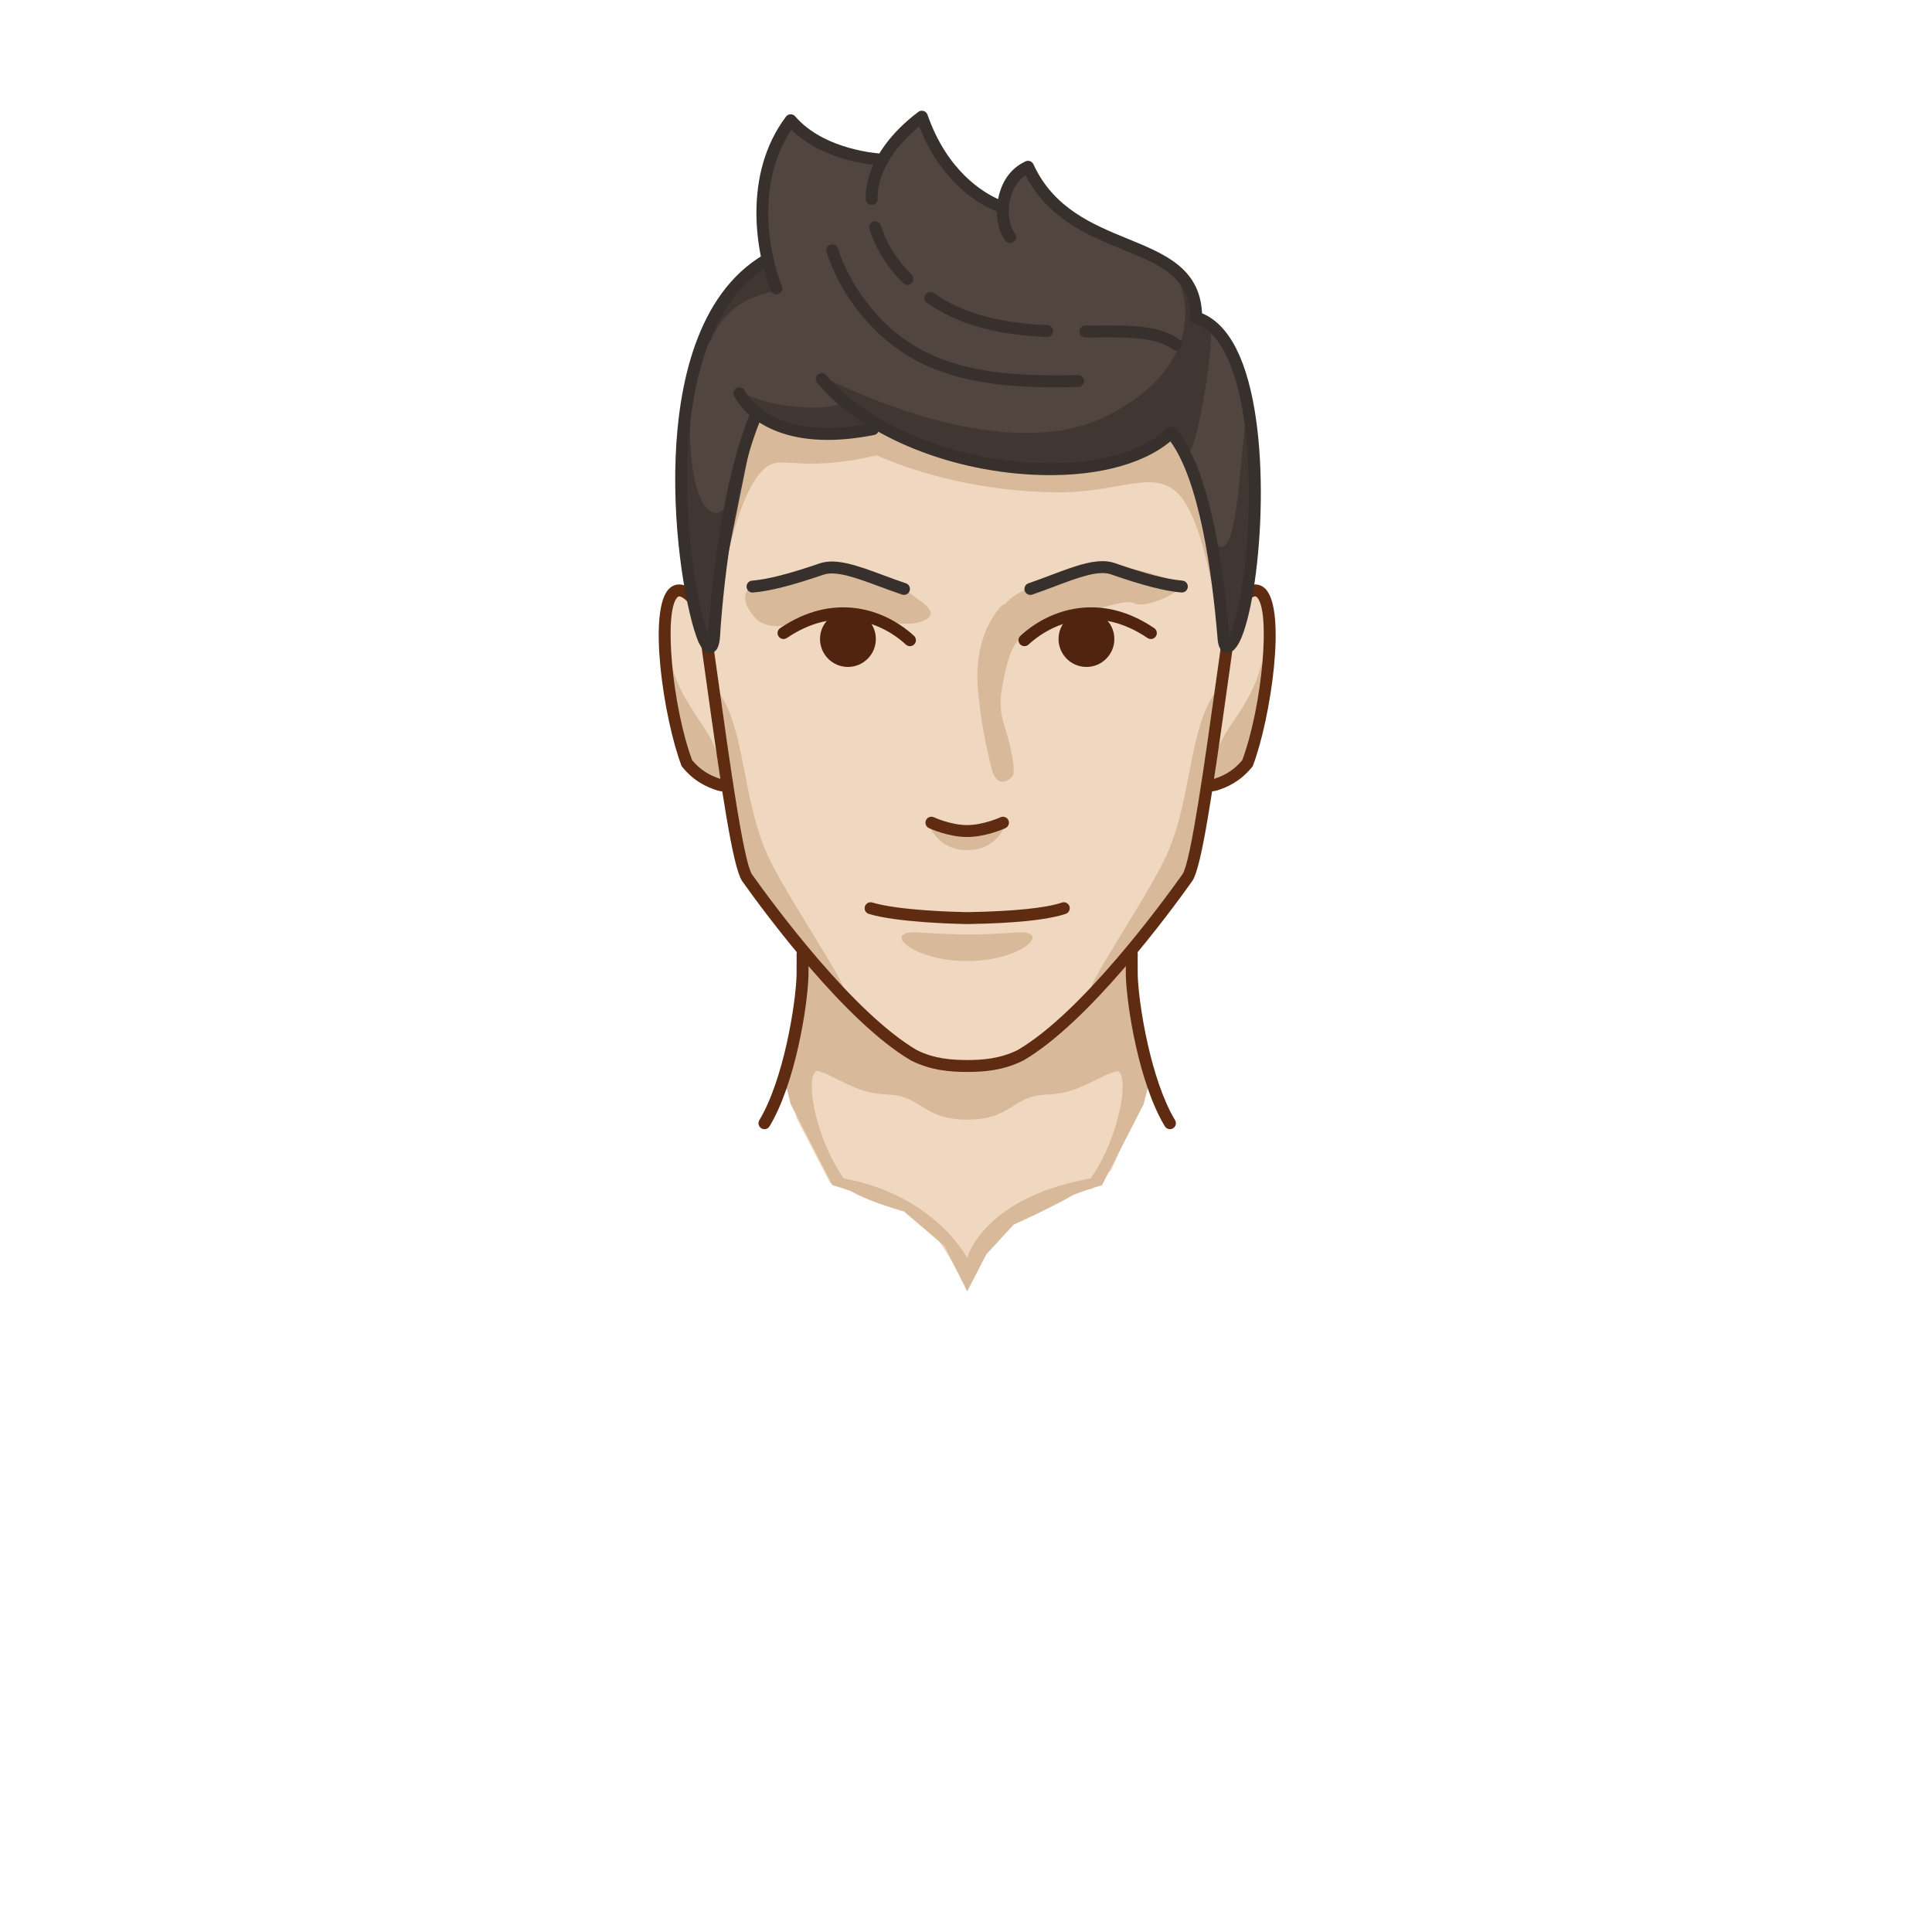 <svg version="1.1" xmlns="http://www.w3.org/2000/svg" x="0px" y="0px" width="100%" height="100%" viewBox="0 0 486 486"
     enable-background="new 0 0 486 486" xml:space="preserve">
<g id="age-male-2">
                <path fill="#F0D8C0" d="M202.2,239.95l-6.601-7.8l-9.299-12 l-3.6-21.6l-2.4-11.7l-3-24.9l2.1-2.7l2.1-15.6l1.8-16.2l6.9-23.4l11.1,4.8l19.5-1.5l6.299,2.7l16.202,5.4l11.399,1.8l15,0.3 l13.8-1.8l11.4-7.5l3.3,4.8l3.3,10.2l5.1,24l0.9,12.9l1.8,7.8l-3.3,22.5l-4.2,17.1l-2.1,13.2l-4.5,6.6l-6,6l-4.2,6.6l0.3,11.4   l4.5,19.801l-10.2,23.101l-4.8,4.799c0,0-12.429,1.554-19.5,7.5c-7.071,5.947-11.081,15.882-12.3,17.101   c-4.481-7.819-7.907-15.364-15.3-18.899c-9.276-4.437-18.9-7.201-18.9-7.201l-8.4-16.2l-2.7-12.3l3.6-12.6L202.2,239.95z"/>
                <path fill="#F0D8C0" d="M312.3,149.65l-3,12.899 c0,0-0.556,5.755-1.2,9c-1.806,9.1-3.3,26.701-3.3,26.701l8.4-5.1l5.399-21l0.601-12.3l-2.4-11.1L312.3,149.65z"/>
                <polygon fill="#F0D8C0" points="179.4,172.15 177.9,162.85 175.5,150.85 169.5,148.15 167.4,156.85 168,169.45 170.4,182.049 174,194.65 182.1,197.95  "/>
                <path fill="#D8BA9B" d="M273,272.95   c-7.604,3.477-9.819,1.521-14.4,3.301c-4.654,1.806-6.452,5.399-15.299,5.399c-8.848,0-10.647-3.594-15.301-5.399   c-4.581-1.78-6.798,0.176-14.4-3.301c-7.598-3.476-9.756-5.978-16.2-3.601c2.191-5.996,4.8-29.1,4.8-29.1l9.3,10.501   c0,0,9.182,8.931,11.4,10.199c2.218,1.268,13.2,7.2,13.2,7.2l7.8,0.601l7.8-1.201c0,0,16.382-11.332,18.6-12.6   c2.219-1.269,6-6.9,6-6.9l8.7-8.4c0,0,2.309,26.704,4.5,32.7C281.544,267.395,280.598,269.475,273,272.95"/>
                <path fill="#D8BA9B" d="M207,269.95   c-5.523-4.255-2.798,17.678,7.5,29.399c2.055,0,1.32-0.572,6.6,3c-7.973-3.287-11.7-4.199-11.7-4.199l-10.5-20.399l-1.5-6   l1.5-4.201C198.9,267.55,207.572,268.139,207,269.95"/>
                <path fill="#D8BA9B" d="M169.2,168.25   c2.83,9.708,9.995,15.569,11.1,21.601c1.105,6.03,1.986,8.607-0.6,8.099c-8.735-1.717-9.9-20.4-9.9-20.4   S166.369,158.542,169.2,168.25"/>
                <path fill="#D8BA9B" d="M225.3,147.25   c-4.358-2.045-17.576-5.431-23.1-3.6s-8.874,2.012-11.1,2.701c-2.225,0.687-6.49,3.31-0.9,9.299c2.825,3.027,10.195,2.052,14.1-0.6   c1.28-0.869,4.158-1.379,8.4-1.8c4.242-0.421,10.812,3.112,13.8,3.601c2.988,0.487,11.623-0.89,5.401-5.401   C226.379,147.446,229.658,149.294,225.3,147.25"/>
                <path fill="#D8BA9B" d="M274.5,143.049   c-5.797,0.987-12.483,3.516-16.8,5.4c-9.227,4.028-10.999,16.081-1.2,12.6c7.221-2.564,13.043-6.907,14.4-6.899   c3.428,0.018,12.249-3.691,14.399-2.401c2.151,1.29,9.913-1.52,12.601-4.8C288.927,144.053,283.075,141.589,274.5,143.049"/>
                <path fill="#D8BA9B" d="M253.5,205.75   c-0.007,0.175-5.332,2.136-10.496,2.778c-4.358,0.543-9.904-2.778-9.904-2.778s1.598,8.101,10.201,8.101   C251.902,213.851,253.5,205.75,253.5,205.75"/>
                <path fill="#D8BA9B" d="M305.7,151.45   c-8.067-42.961-14.996-27.273-40.2-27.6c-18.52-0.24-34.13-4.582-45-9.3c-20.579,4.754-24.028-0.739-28.5,3.6   c-7.336,7.116-10.8,31.2-10.8,31.2s-1.735-14.394,9-44.7c2.729,1.56,14.515,8.756,30.899,2.4c5.856,2.732,11.78,5.997,19.201,7.8   c6.961,1.692,31.656,6.829,54.6-6C298.095,112.977,308.115,139.729,305.7,151.45"/>
                <path fill="#D8BA9B" d="M230.7,234.549   c11.542,0.656,13.73,0.737,25.2,0c8.88-0.57,1.422,7.201-12.6,7.201C229.277,241.75,221.678,234.036,230.7,234.549"/>
                <path fill="#D8BA9B" d="M279.6,269.95   c5.523-4.255,2.799,17.678-7.5,29.399c-2.055,0-1.32-0.572-6.6,3c7.974-3.287,11.7-4.199,11.7-4.199l10.5-20.399l1.5-6l-1.2-3.601   C288,268.15,279.027,268.139,279.6,269.95"/>
                <path fill="#D8BA9B" d="M211.8,296.351   c23.334,4.108,31.501,20.1,31.501,20.1s4.006-15.911,33.299-20.401c-4.8,4.633-21.6,12-21.6,12l-6.9,7.5l-4.799,9.302l-5.701-11.4   l-10.199-8.7C227.401,304.75,209.625,299.868,211.8,296.351"/>
                <path fill="#D8BA9B" d="M251.7,152.65   c-3.876,4.313-6.51,11.604-5.7,20.7c0.81,9.096,2.137,14.465,3.3,19.5c1.189,5.15,3.878,4.153,5.4,2.4   c0.958-1.103-0.414-7.63-2.101-12.9c-1.439-4.501-0.953-8.026,0.301-13.5c0.691-3.022,1.719-6.492,3.6-8.1   C262.838,155.333,254.49,149.544,251.7,152.65"/>
                <path fill="#D8BA9B" d="M316.885,168.605   c-2.807,9.672-9.911,15.511-11.007,21.519s-1.97,8.576,0.596,8.07c8.66-1.711,9.816-20.324,9.816-20.324   S319.69,158.933,316.885,168.605"/>
                <path fill="#D8BA9B" d="M179.7,172.75   c7.912,8.903,6.692,27.889,13.5,42.601c6.083,13.146,29.327,45.578,14.1,30c-3.151-2.801-19.8-22.801-19.8-22.801l-4.2-22.8   C183.3,199.75,178.789,171.547,179.7,172.75"/>
                <path fill="#D8BA9B" d="M306.778,172.788   c-7.888,8.905-6.672,27.895-13.457,42.609c-6.064,13.151-29.235,45.59-14.056,30.008c3.141-2.801,19.737-22.804,19.737-22.804   l4.187-22.807C303.189,199.793,307.687,171.584,306.778,172.788"/>
                <path fill="#5F2C12" d="M243.301,269.651c-4.157,0-9.08-0.341-14.095-2.861   c-16.59-9.705-36.768-37.057-42.559-45.21c-2.34-3.667-5.061-22.202-8.952-50.069c-0.801-5.742-1.586-11.366-2.332-16.486   c-1.321-7.17,5.633-55.139,5.93-57.177c0.084-0.581,0.5-1.059,1.062-1.223l60.524-17.714c0.275-0.081,0.567-0.081,0.843,0   l60.522,17.714c0.563,0.164,0.979,0.642,1.063,1.223c0.296,2.038,7.25,50.006,5.92,57.233c-0.736,5.06-1.521,10.68-2.321,16.417   c-3.891,27.874-6.613,46.415-8.912,50.02c-5.832,8.215-26.006,35.565-42.518,45.226   C252.38,269.311,247.456,269.651,243.301,269.651 M184.123,99.233c-2.081,14.426-6.808,49.832-5.801,55.305   c0.757,5.18,1.543,10.81,2.346,16.558c2.828,20.265,6.348,45.486,8.467,48.809c5.662,7.967,25.513,34.893,41.503,44.25   c4.37,2.193,8.859,2.496,12.663,2.496c3.802,0,8.292-0.303,12.745-2.542c15.91-9.313,35.759-36.237,41.461-44.267   c2.077-3.262,5.599-28.489,8.428-48.759c0.802-5.744,1.588-11.37,2.334-16.491c1.016-5.527-3.71-40.934-5.792-55.36l-59.176-17.32   L184.123,99.233z"/>
                <path fill="#5F2C12" d="M294.301,284.05c-0.508,0-1.004-0.259-1.286-0.727   c-6.447-10.701-9.573-29.983-9.813-37.928c-0.038-4.166-0.002-5.438,0-5.49c0.024-0.828,0.74-1.468,1.543-1.455   c0.828,0.025,1.479,0.716,1.455,1.543c0,0.013-0.035,1.293,0.001,5.344c0.225,7.399,3.298,26.338,9.385,36.438   c0.427,0.71,0.198,1.631-0.511,2.059C294.832,283.98,294.564,284.05,294.301,284.05"/>
                <path fill="#5F2C12" d="M192.299,284.05c-0.264,0-0.53-0.069-0.771-0.215   c-0.711-0.428-0.94-1.349-0.514-2.059c6.076-10.102,9.144-29.04,9.367-36.472c0.036-4.019,0.001-5.298,0-5.312   c-0.023-0.827,0.629-1.518,1.456-1.543c0.816-0.015,1.519,0.627,1.544,1.455c0.001,0.052,0.037,1.324,0,5.458   c-0.24,7.976-3.359,27.257-9.795,37.959C193.304,283.79,192.808,284.05,192.299,284.05"/>
                <path fill="#5F2C12" d="M182.645,199.15c-0.305,0-1.257-0.025-2.182-0.307   c-2.504-0.789-5.756-2.166-8.82-5.881c-0.105-0.127-0.187-0.27-0.246-0.424c-4.43-11.73-8.559-39.13-3.059-44.47   c1.123-1.09,2.591-1.341,4.134-0.706c3.962,1.686,5.329,7.1,5.386,7.33c0.197,0.804-0.295,1.617-1.1,1.814   c-0.802,0.196-1.615-0.295-1.814-1.099c-0.291-1.164-1.508-4.375-3.631-5.278c-0.555-0.228-0.731-0.059-0.885,0.092   c-3.531,3.429-1.353,27.459,3.688,41.021c1.983,2.345,4.161,3.767,7.236,4.736c0.588,0.179,1.311,0.172,1.316,0.172   c0.85-0.05,1.514,0.639,1.532,1.467c0.018,0.828-0.639,1.514-1.467,1.532C182.717,199.15,182.688,199.15,182.645,199.15"/>
                <path fill="#5F2C12" d="M304.198,199.15c-0.784,0-1.443-0.609-1.495-1.403   c-0.054-0.826,0.573-1.54,1.4-1.594c0,0,0.521-0.038,1.201-0.192c3.045-0.968,5.207-2.388,7.18-4.718   c5.042-13.563,7.22-37.593,3.688-41.022c-0.154-0.15-0.33-0.32-0.901-0.084c-2.107,0.896-3.325,4.111-3.615,5.273   c-0.199,0.802-1.018,1.294-1.815,1.094c-0.804-0.199-1.295-1.008-1.098-1.812c0.057-0.23,1.425-5.644,5.37-7.323   c1.556-0.641,3.025-0.391,4.147,0.7c5.501,5.34,1.372,32.74-3.058,44.469c-0.059,0.154-0.142,0.298-0.246,0.425   c-3.063,3.715-6.315,5.092-8.807,5.876c-0.035,0.012-0.072,0.022-0.108,0.03c-0.947,0.221-1.666,0.273-1.745,0.278   C304.265,199.149,304.231,199.15,304.198,199.15"/>
                <path fill="#5F2C12" d="M243,232.45c-2.883-0.055-17.479-0.436-24.436-2.549   c-0.793-0.241-1.24-1.079-1-1.871c0.241-0.793,1.079-1.242,1.872-0.999c6.578,1.998,20.808,2.366,23.593,2.419h0.57   c11.527-0.222,19.45-1.031,23.52-2.405c0.785-0.268,1.637,0.155,1.902,0.941c0.265,0.784-0.157,1.636-0.941,1.901   c-6.573,2.22-20.029,2.478-24.451,2.563H243z"/>
                <path fill="#5F2C12" d="M243.273,210.549c-4.771,0-9.414-2.15-9.609-2.241   c-0.75-0.351-1.074-1.243-0.723-1.993s1.244-1.074,1.994-0.724c0.041,0.019,4.248,1.958,8.338,1.958   c4.109,0,8.354-1.941,8.396-1.96c0.75-0.348,1.643-0.021,1.991,0.73c0.348,0.751,0.022,1.642-0.729,1.991   C252.735,208.401,248.059,210.549,243.273,210.549"/>
                <path fill="#514540" d="M178.2,162.549l-6.601-25.199v-15.901   l0.506-13.2l2.699-14.099c0,0,5.731-20.525,18.065-29.415c-2.152-15.345-0.383-31.982,6.931-32.986   c7.457,7.028,21.6,8.401,21.6,8.401l10.199-10.201c0,0,7.938,18.3,20.101,21.601c2.433-6.16,4.5-9.781,6.3-8.7   c13.691,22.702,45.032,19.352,42.6,36.379c4.111,1.605,8.101,7.2,8.101,7.2l4.5,17.32c0,0,1.522,17.338,1.5,18   c-0.022,0.663,0.899,9.901,0.899,9.901l-3.3,25.2l-3.899,5.699l-1.5-9L304.8,139.15l-3.6-16.201   c0.512-0.037-1.945-7.755-6.32-13.82c-4.872,4.403-12.58,5.721-12.58,5.721l-9.899,2.399l-10.801,0.3l-15-1.5l-14.699-3.6   l-11.4-5.4c-10.981,4.459-22.977,2.336-30.6-2.699l-4.801,16.199l-3.599,16.5l-0.6,11.7L178.2,162.549z"/>
                <path fill="#403632" d="M313.5,104.95   c-1.83,11.977-2.156,37.563-7.8,31.8c0.931,10.289,3.899,25.2,3.899,25.2l4.801-17.7C314.4,144.25,315.33,92.973,313.5,104.95"/>
                <path fill="#403632" d="M304.5,83.049   c0.865,3.551-3.39,31.776-6,31.2c-2.61-0.575-3.9-5.099-3.9-5.099s-22.844,21.636-74.399-2.101c-20.553,5.187-30-2.399-30-2.399   l-11.7,57.899c0,0-10.748-22.709-4.5-64.8c-2.317,28.288,5.219,35.202,8.7,29.401c3.481-5.802,6.3-24,6.3-24s-1.85-1.734-2.4-4.5   c6.217,3.807,21.73,5.073,24.9,2.7c-2.245-2.953-5.1-6.901-5.1-6.901s44.648,23.996,72,10.201c27.353-13.796,18.3-33.6,18.3-33.6   l3.3,2.399l1.2,7.201C301.2,80.65,303.635,79.499,304.5,83.049"/>
                <path fill="#403632" d="M195.3,73.15   c-5.751,1.199-12.726,3.434-16.5,12.6c-3.773,1.044,7.8-15,7.8-15l5.7-4.2C192.3,66.55,194.495,69.755,195.3,73.15"/>
                <path fill="#38302C" d="M227.4,149.65c-0.157,0-0.317-0.025-0.475-0.078   c-1.914-0.638-3.8-1.339-5.625-2.017c-5.638-2.096-10.966-4.077-14.115-2.999c-8.066,2.757-13.545,4.144-17.76,4.498   c-0.825,0.075-1.55-0.544-1.621-1.369c-0.068-0.825,0.544-1.551,1.369-1.62c3.961-0.333,9.217-1.674,17.041-4.348   c4.163-1.421,9.708,0.638,16.131,3.026c1.801,0.669,3.664,1.361,5.53,1.984c0.786,0.262,1.211,1.111,0.948,1.897   C228.613,149.253,228.028,149.65,227.4,149.65"/>
                <path fill="#38302C" d="M259.2,149.65c-0.625,0-1.208-0.394-1.42-1.018   c-0.267-0.785,0.153-1.636,0.938-1.903c1.863-0.633,3.725-1.336,5.524-2.017c6.428-2.43,11.979-4.529,16.15-3.08   c7.821,2.72,13.075,4.083,17.035,4.422c0.825,0.071,1.438,0.798,1.366,1.623c-0.07,0.825-0.793,1.43-1.622,1.367   c-4.219-0.362-9.697-1.773-17.764-4.578c-3.144-1.095-8.468,0.92-14.104,3.052c-1.824,0.69-3.709,1.403-5.621,2.052   C259.522,149.625,259.36,149.65,259.2,149.65"/>
                <path fill="#38302C" d="M308.729,164.246c-0.132,0-0.267-0.013-0.404-0.041   c-1.701-0.337-1.93-2.487-2.016-3.296c-1.444-17.511-4.674-39.976-11.896-49.877c-7.304,6.1-19.813,9.143-34.718,8.378   c-22.017-1.128-43.269-10.193-54.143-23.093c-0.533-0.633-0.453-1.579,0.181-2.113c0.634-0.535,1.579-0.454,2.114,0.18   c10.363,12.295,30.776,20.942,52.002,22.03c14.94,0.767,27.229-2.384,33.708-8.643c0.297-0.286,0.684-0.44,1.11-0.419   c0.413,0.019,0.8,0.207,1.068,0.52c6.699,7.784,11.24,25.294,13.5,52.05c4.9-10.261,8.069-50.168-0.126-69.133   c-2.251-5.211-5.163-8.401-8.653-9.48c-0.628-0.194-1.057-0.775-1.057-1.433c0-10.145-7.433-13.184-16.843-17.032   c-8.861-3.623-18.856-7.71-24.602-18.793c-1.869,1.31-3.748,3.739-4.163,8.237c-0.04,0.443-0.275,0.844-0.641,1.097   c-0.367,0.252-0.825,0.329-1.253,0.211c-0.573-0.159-13.674-3.979-20.688-21.788c-11.141,9.224-10.456,17.714-10.421,18.087   c0.082,0.821-0.515,1.557-1.335,1.643c-0.821,0.087-1.555-0.502-1.647-1.322c-0.05-0.455-1.069-11.261,13.186-22.061   c0.383-0.289,0.881-0.38,1.339-0.24c0.46,0.139,0.826,0.489,0.983,0.942c4.949,14.212,14.061,19.572,17.76,21.222   c1.071-5.61,4.26-8.249,6.883-9.486c0.364-0.17,0.778-0.188,1.155-0.052c0.376,0.138,0.682,0.419,0.849,0.784   c5.105,11.127,15,15.172,23.729,18.742c9.335,3.817,18.167,7.429,18.685,18.746c3.894,1.596,7.081,5.218,9.487,10.786   c8.679,20.084,5.272,61.003-0.017,71.81C311.104,162.779,310.116,164.246,308.729,164.246"/>
                <path fill="#38302C" d="M254.101,61.15c-0.457,0-0.908-0.208-1.203-0.603   c-2.055-2.752-2.28-6.668-2.09-8.548c0.084-0.824,0.817-1.427,1.644-1.341c0.824,0.083,1.425,0.819,1.341,1.643   c-0.158,1.568,0.112,4.579,1.51,6.452c0.495,0.664,0.359,1.604-0.305,2.099C254.728,61.053,254.412,61.15,254.101,61.15"/>
                <path fill="#38302C" d="M195.301,74.051c-0.596,0-1.158-0.356-1.394-0.942   c-3.754-9.369-7.18-29.128,3.793-43.759c0.273-0.364,0.697-0.584,1.15-0.599c0.478-0.013,0.891,0.176,1.187,0.52   c7.445,8.653,21.588,9.374,21.73,9.381c0.827,0.036,1.469,0.737,1.432,1.565c-0.037,0.827-0.724,1.463-1.565,1.432   c-0.601-0.027-14.118-0.721-22.569-9.032c-8.909,13.403-5.769,30.901-2.372,39.375c0.307,0.769-0.066,1.642-0.835,1.951   C195.675,74.016,195.487,74.051,195.301,74.051"/>
                <path fill="#38302C" d="M265.561,97.416c-13.671,0-27.56-1.312-39.148-9.187   c-8.409-5.714-15.152-14.754-18.5-24.805c-0.262-0.785,0.162-1.635,0.949-1.897c0.787-0.264,1.635,0.163,1.896,0.949   c3.1,9.299,9.582,17.999,17.342,23.272c12.466,8.471,28.109,8.895,43.071,8.607c0.01-0.001,0.02-0.001,0.03-0.001   c0.814,0,1.482,0.653,1.499,1.471c0.016,0.829-0.643,1.513-1.471,1.529C269.349,97.391,267.456,97.416,265.561,97.416"/>
                <path fill="#38302C" d="M178.593,164.262c-1.558,0-2.48-1.904-2.942-2.859   c-2.786-6.794-6.481-26.15-5.693-46.392c0.69-17.697,5.097-40.903,22.182-50.954c0.714-0.421,1.634-0.182,2.054,0.532   c0.42,0.715,0.181,1.633-0.533,2.054c-28.888,16.995-21.016,78.36-15.499,92.964c0.016-0.217,0.03-0.454,0.039-0.715   c0.014-0.341,2.177-36.044,10.897-55.75c0.334-0.757,1.22-1.1,1.978-0.764c0.758,0.335,1.1,1.22,0.764,1.978   c-8.508,19.229-10.628,54.316-10.641,54.651c-0.095,2.488-0.427,4.842-2.189,5.211   C178.865,164.248,178.727,164.262,178.593,164.262"/>
                <path fill="#38302C" d="M208.203,110.662c-18.281,0-23.327-10.56-23.568-11.091   c-0.344-0.754-0.01-1.644,0.744-1.987c0.752-0.341,1.638-0.011,1.983,0.739c0.265,0.562,6.534,13.195,31.945,8.156   c0.814-0.161,1.603,0.367,1.763,1.179c0.162,0.813-0.366,1.602-1.179,1.763C215.498,110.292,211.618,110.662,208.203,110.662"/>
                <path fill="#38302C" d="M295.799,88.15c-0.324,0-0.65-0.104-0.926-0.32   c-3.93-3.085-11.517-3.02-20.313-2.944l-1.549,0.013c-0.811-0.04-1.506-0.66-1.512-1.489c-0.006-0.828,0.66-1.505,1.488-1.511   l1.547-0.013c9.357-0.079,17.434-0.15,22.191,3.584c0.651,0.512,0.765,1.455,0.252,2.106   C296.684,87.953,296.243,88.15,295.799,88.15 M263.401,84.784c-0.021,0-0.043-0.001-0.064-0.002   c-8.15-0.347-14.679-1.498-20.547-3.622c-3.333-1.205-6.566-2.879-9.611-4.974c-0.683-0.47-0.855-1.404-0.386-2.087   c0.471-0.681,1.405-0.854,2.087-0.385c2.833,1.951,5.839,3.506,8.931,4.625c5.573,2.017,11.818,3.112,19.653,3.446   c0.828,0.035,1.471,0.735,1.436,1.563C264.864,84.153,264.2,84.784,263.401,84.784 M228.249,71.65c-0.384,0-0.769-0.146-1.062-0.44   c-4.107-4.112-7.038-8.818-8.474-13.61c-0.238-0.793,0.213-1.629,1.006-1.867c0.792-0.24,1.63,0.212,1.867,1.006   c1.295,4.318,3.966,8.589,7.725,12.351c0.584,0.586,0.584,1.536-0.002,2.121C229.016,71.504,228.633,71.65,228.249,71.65"/>
                <path fill="#512410" d="M273.3,153.729   c-3.877,0-7.021,3.144-7.021,7.021c0,3.876,3.144,7.02,7.021,7.02s7.021-3.144,7.021-7.02   C280.32,156.873,277.177,153.729,273.3,153.729"/>
                <path fill="#512410" d="M213.3,153.729   c3.877,0,7.021,3.144,7.021,7.021c0,3.876-3.144,7.02-7.021,7.02s-7.021-3.144-7.021-7.02   C206.279,156.873,209.423,153.729,213.3,153.729"/>
                <path fill="#512410" d="M228.9,162.549c-0.363,0-0.727-0.131-1.016-0.396   c-6.65-6.118-18.007-9.767-29.942-1.663c-0.687,0.465-1.618,0.287-2.084-0.398c-0.466-0.686-0.286-1.619,0.398-2.084   c13.387-9.087,26.165-4.958,33.66,1.937c0.609,0.561,0.649,1.51,0.088,2.12C229.709,162.386,229.304,162.549,228.9,162.549"/>
                <path fill="#512410" d="M257.7,162.549c-0.404,0-0.808-0.163-1.104-0.484   c-0.561-0.61-0.521-1.559,0.089-2.12c7.494-6.895,20.271-11.025,33.658-1.937c0.686,0.465,0.863,1.398,0.398,2.084   c-0.466,0.686-1.399,0.863-2.084,0.398c-11.935-8.105-23.292-4.455-29.941,1.663C258.428,162.418,258.063,162.549,257.7,162.549"/>
            </g>
</svg>